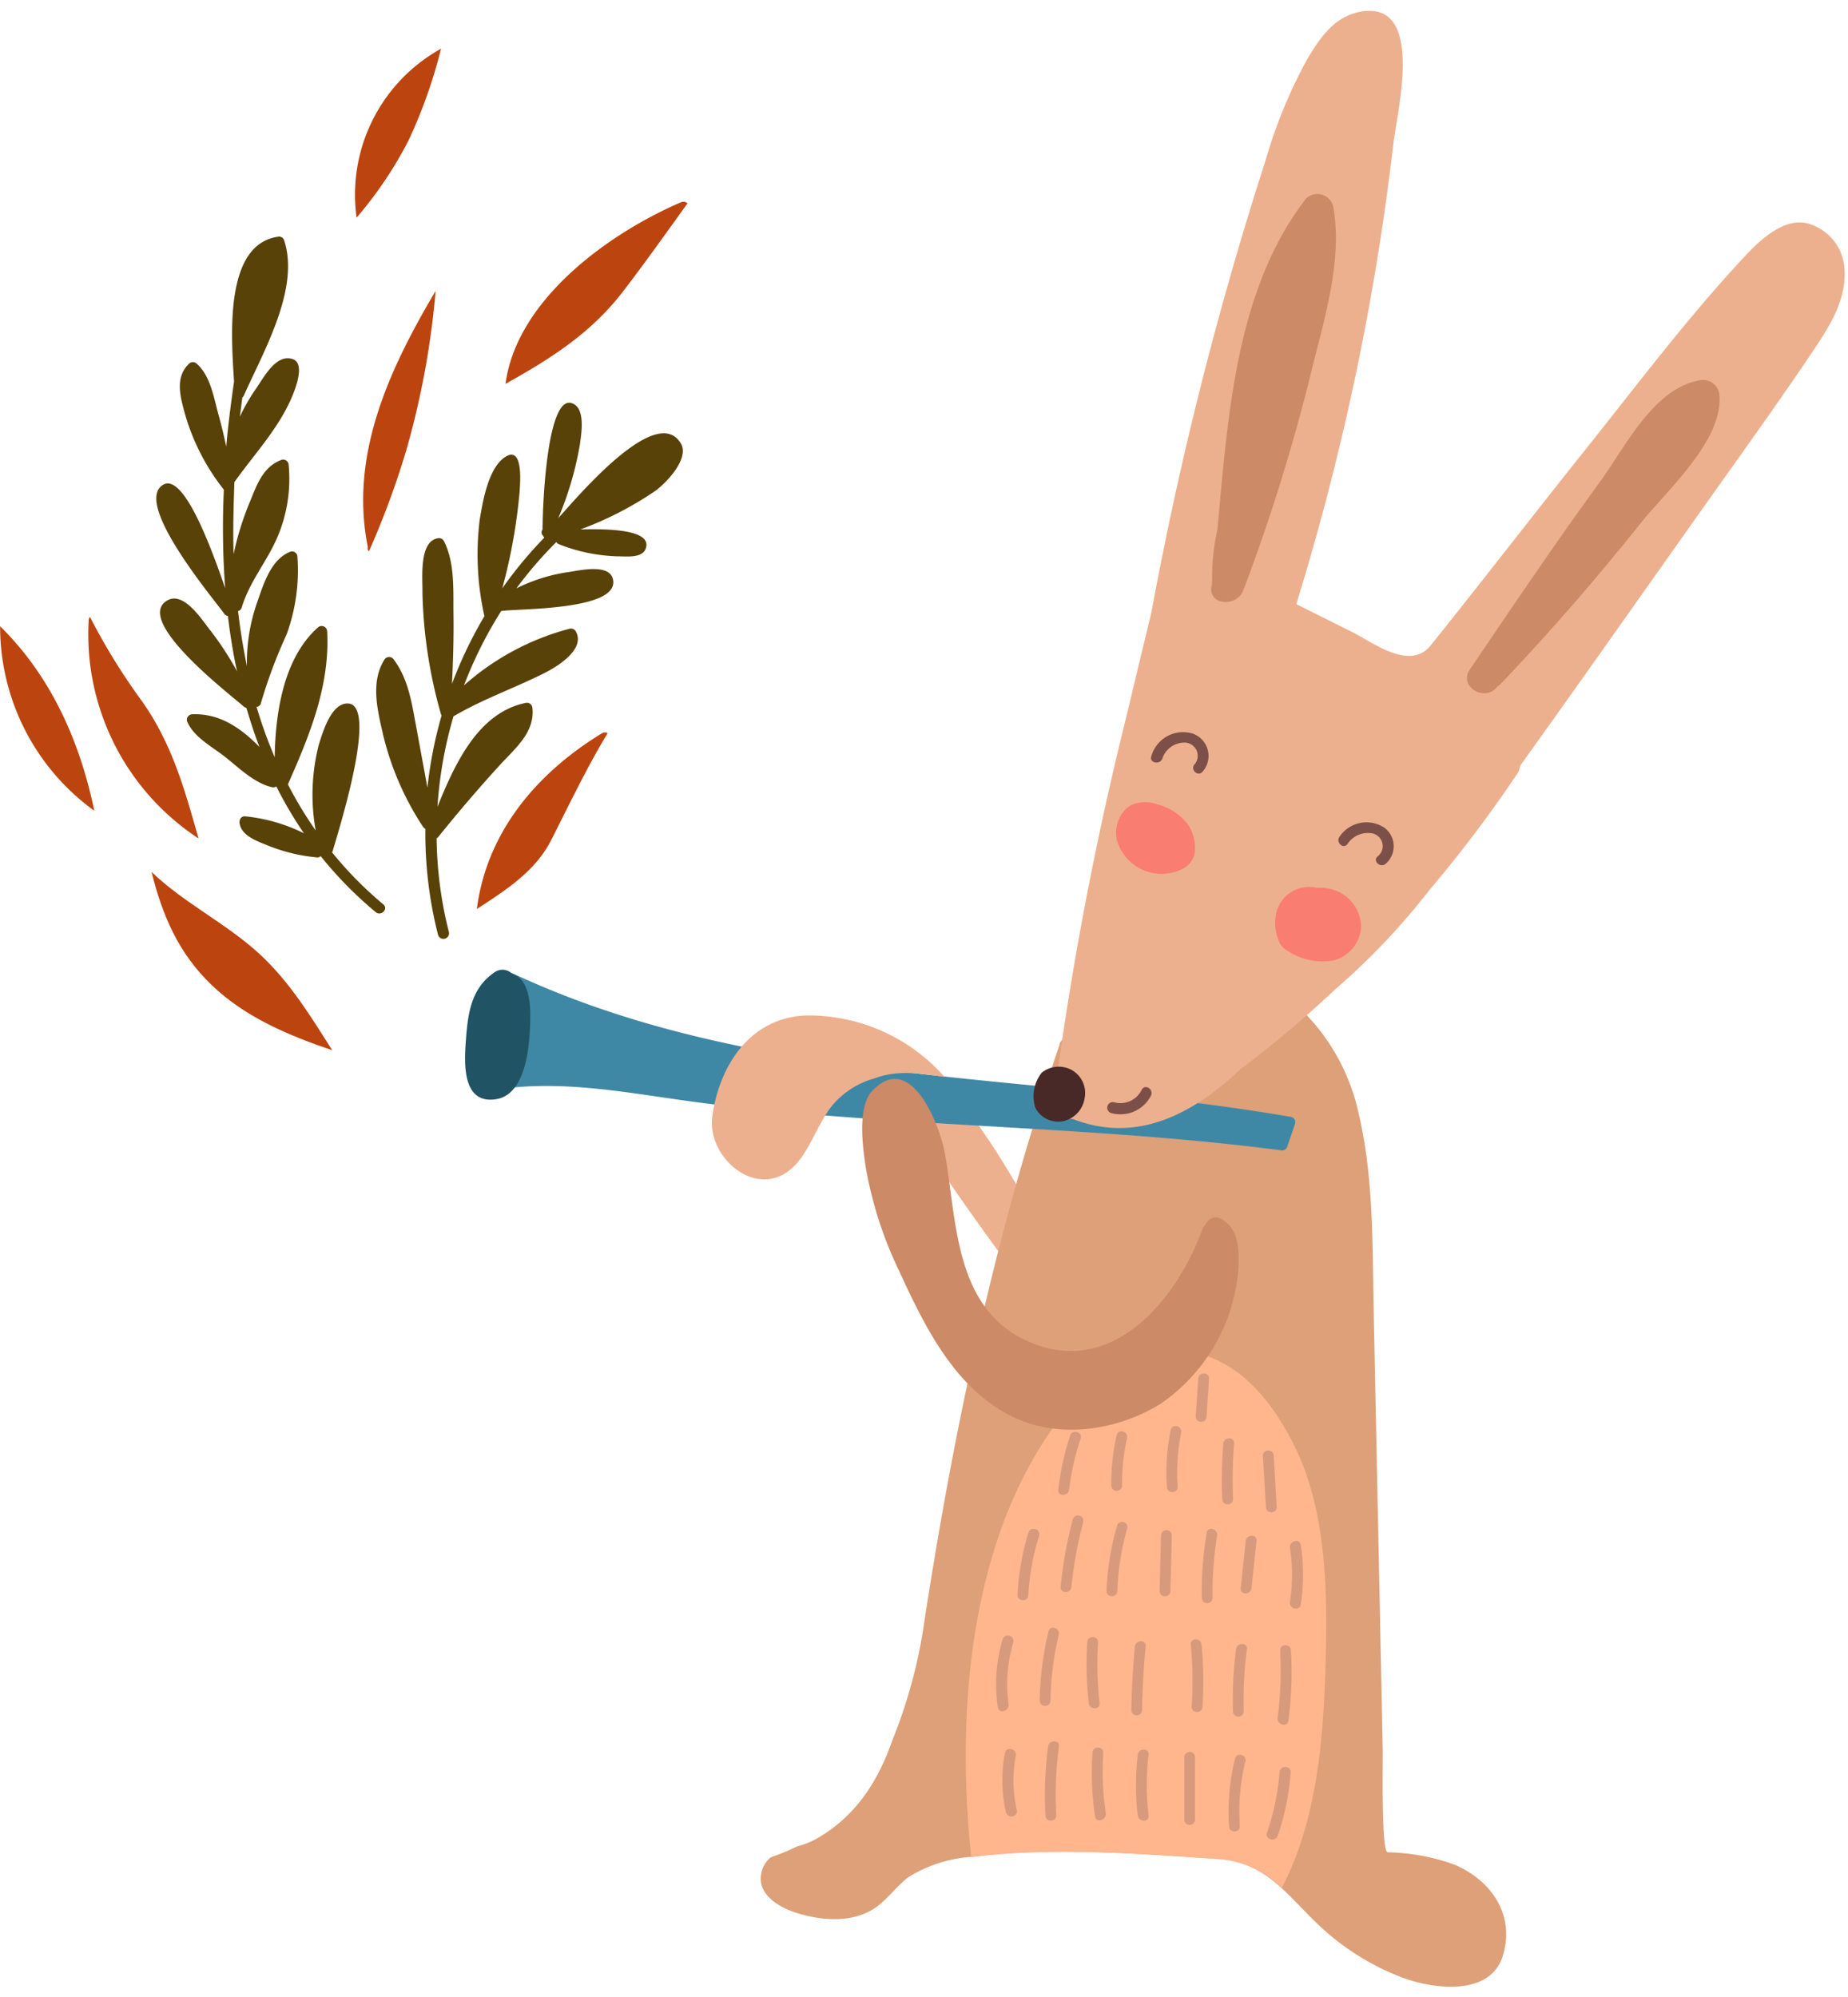 <svg xmlns="http://www.w3.org/2000/svg" viewBox="-0.01 -1.03 170.87 184.59"><title>Depositphotos_65424591_05</title><g data-name="Layer 2"><path d="M98.25 116c-3.29-5.6-6.45-12.17-11-16.89-1.29-1.36-3.31.59-2.23 2a1.35 1.35 0 0 0-.68 2.05q5.24 8 11 15.54c1.07 1.39 3.35.24 2.8-1.15a1.35 1.35 0 0 0 .11-1.55z" fill="#edb08e"/><path d="M134.52 171.36a19.25 19.25 0 0 0-6.22-1.16c-.62 0-.44-8.59-.46-9.5l-.43-20.89-.41-19.9c-.12-6.06 0-12.23-1.42-18.15a19 19 0 0 0-6.87-10.85 13.89 13.89 0 0 0-6.13-2.51c-2.68-.42-5.36 0-8-.22a2 2 0 0 1-.8 1.62A32.24 32.24 0 0 0 98 95.34a2.06 2.06 0 0 1-.08.33c-5.89 17.19-9.64 35-12.42 52.91a46.78 46.78 0 0 1-3 11.26c-1.31 3.79-3.43 7.14-7.18 9.2a8.07 8.07 0 0 1-1.64.62 19.56 19.56 0 0 1-2.41 1 2.44 2.44 0 0 0-.9 1.54c-.36 1.92 1.68 3.09 3.17 3.57 2.33.75 5.18 1 7.29-.38 1.17-.77 2-2 3.12-2.87a12.69 12.69 0 0 1 5.89-1.9c7.4-.94 15.35-.3 22.77.19 4.48.3 6.4 3.39 9.39 6.19a23.16 23.16 0 0 0 7.65 4.78c2.82 1.06 8.13 1.78 9.29-2s-1.04-6.95-4.42-8.42z" fill="#dda078"/><path d="M119.61 132.5c-2.48-4.93-6.37-9.27-12.33-8.61-5.26.59-9.27 5.61-11.7 9.84-6.08 10.56-7.1 24.48-5.79 36.91h.11c7.4-.94 15.35-.3 22.77.19a9.18 9.18 0 0 1 5.84 2.67c3.31-6.39 3.87-14 4.05-21 .18-6.58.06-14.03-2.95-20z" fill="#ffb68d"/><path d="M119.41 102.23c-24-4.16-49.49-2.76-72-13.27a.53.53 0 0 0-.73.34.49.49 0 0 0-.22.53A13.31 13.31 0 0 1 45.11 99a.51.51 0 0 0 .56.73c6.15-1 12.27.26 18.36 1.08 5.84.79 11.71 1.27 17.59 1.67 12.32.84 24.67 1.24 36.92 2.84a.5.5 0 0 0 .46-.32l.73-2.14a.5.5 0 0 0-.32-.63z" fill="#3f88a5"/><path d="M113 111.7c-.76-.47-1.32 0-1.66.61a.5.5 0 0 0-.14.21c-2.43 6.72-8.54 14.08-16.44 10.32-6.56-3.13-6.31-11.16-7.4-17.25-.46-2.56-3.16-9.62-6.75-5.74-1.38 1.49-.83 5.35-.56 7.09a36.55 36.55 0 0 0 3.12 9.61c2.3 5 5 10.53 10.1 13.21 4.37 2.32 9.9 1.52 14-1a16.67 16.67 0 0 0 7.2-12.22c.09-1.78.19-3.8-1.47-4.84z" fill="#cc8a66"/><path d="M87.33 98.53a16.78 16.78 0 0 0-12.64-5.69c-5.26.1-8.17 4.54-8.84 9.32-.5 3.63 3.68 7.42 6.93 5.15 2-1.38 2.72-4.54 4.33-6.34a7.79 7.79 0 0 1 3.74-2.31c2.08-.81 4.31-.47 6.48-.13z" fill="#edb08e"/><path d="M170.51 23.54a4.62 4.62 0 0 0-3-3.79c-2.3-.93-4.71 1.33-6.1 2.82-5.27 5.61-10 11.92-14.78 17.9s-9.53 12.15-14.36 18.17c-1.91 2.38-5.32-.27-7.21-1.22l-5.21-2.6a237.66 237.66 0 0 0 9-42.77c.32-2.71 2.94-13.08-3.06-12-2.42.45-3.73 2.38-4.92 4.37a45.82 45.82 0 0 0-3.87 9.4 333 333 0 0 0-10.55 41.76q-1.18 4.87-2.34 9.75a312.08 312.08 0 0 0-6.82 36.38.49.49 0 0 0 .37.48 11.41 11.41 0 0 0 1.54.23c5.89 2.28 11.08-.44 15.49-4.61a103.76 103.76 0 0 0 8.71-7.34 63.78 63.78 0 0 0 8.74-9.2 120.65 120.65 0 0 0 8.15-10.79 1.35 1.35 0 0 0 .24-.7c6.87-9.58 13.63-19.24 20.47-28.84 2.13-3 4.25-6 6.27-9 1.73-2.56 3.59-5.23 3.24-8.4z" fill="#edb08e"/><path d="M99 97.84a2.52 2.52 0 0 0-2.69.29 3.52 3.52 0 0 0-.59 3.25 2.37 2.37 0 0 0 2.64 1.22 2.57 2.57 0 0 0 1.92-2.13A2.43 2.43 0 0 0 99 97.84z" fill="#492927"/><path d="M110.22 66.77a3.05 3.05 0 0 0-3.77 2.09c-.24.6.73.86 1 .27a2.15 2.15 0 0 1 2-1.51 1.22 1.22 0 0 1 1 2c-.44.47.27 1.18.71.71a2.19 2.19 0 0 0-.94-3.56z" fill="#7c4f49"/><path d="M128 75.49a3 3 0 0 0-4.14.81c-.4.5.3 1.21.71.71a2.25 2.25 0 0 1 2.3-1 1.2 1.2 0 0 1 .51 2.12c-.51.4.21 1.1.71.71a2.14 2.14 0 0 0-.09-3.35z" fill="#7c4f49"/><path d="M105.55 99.72a2.18 2.18 0 0 1-2.53 1.15.5.5 0 0 0-.27 1 3.18 3.18 0 0 0 3.66-1.61c.29-.61-.57-1.12-.86-.54z" fill="#7c4f49"/><path d="M109.8 75.14a5.59 5.59 0 0 0-1.25-1.14 5.13 5.13 0 0 0-1.54-.67 3.31 3.31 0 0 0-2.51.1 3 3 0 0 0-1.29 2.8 2.05 2.05 0 0 0 .06.43 4.29 4.29 0 0 0 6.21 2.55 2 2 0 0 0 1-1.73 3.94 3.94 0 0 0-.68-2.34z" fill="#f97d70"/><path d="M123.36 81.25a3.78 3.78 0 0 0-1.56-.2 3.13 3.13 0 0 0-3.8 2.3 4.23 4.23 0 0 0 .17 2.44 1.79 1.79 0 0 0 .93 1.11 5.79 5.79 0 0 0 4.16.86 3.38 3.38 0 0 0 2.58-3.15 3.67 3.67 0 0 0-2.48-3.36z" fill="#f97d70"/><path d="M123.25 18a1.51 1.51 0 0 0-2.51-.66c-6.48 8.37-7.2 20-8.19 30.6a20.59 20.59 0 0 0-.49 4.69c0 .19 0 .38-.07.57-.23 1.84 2.53 1.89 3 .2 0 0 0-.05.05-.09a177.14 177.14 0 0 0 6-19.19c1.22-5.12 3.18-10.94 2.21-16.12z" fill="#cc8a66"/><path d="M157.08 34.14c-4.24.79-6.83 6.18-9.13 9.34-4.16 5.7-8.1 11.55-12.06 17.39-1.08 1.59 1.45 3.07 2.55 1.56a1.6 1.6 0 0 0 .34-.27q6.74-7.09 12.83-14.73c2.49-3.12 7.63-7.65 7.37-11.85a1.53 1.53 0 0 0-1.9-1.44z" fill="#cc8a66"/><path d="M47.35 89a1.25 1.25 0 0 0-1.67-.12c-2.14 1.47-2.43 3.8-2.61 6.22-.15 2-.42 6 2.8 5.48 2.55-.41 3-4.27 3.11-6.31.1-1.9.17-4.7-1.63-5.27z" fill="#205363"/><path d="M51.61 46.87a30.7 30.7 0 0 0 2-6.82c.13-1 .55-3.38-.75-3.81-2.26-.75-2.7 9.16-2.7 11.65l-.06.14a.4.4 0 0 0 .1.46.47.47 0 0 0 .12.18 38.1 38.1 0 0 0-3.89 4.69 50.87 50.87 0 0 0 1.61-9c0-.28.43-4.15-1.23-3.21s-2.18 4.18-2.46 5.83a26 26 0 0 0 .43 8.95 39.3 39.3 0 0 0-3 6.26c.11-2.17.17-4.33.14-6.5s.14-4.73-.9-6.73a.51.51 0 0 0-.56-.23c-1.76.31-1.38 3.77-1.41 5a44.22 44.22 0 0 0 1.71 11.25.48.48 0 0 0 .06.13 39.62 39.62 0 0 0-1.31 6.67l-1-5.43c-.43-2.26-.71-4.52-2.11-6.41a.51.51 0 0 0-.86 0c-1.34 2.11-.62 4.79-.1 7.07a26.78 26.78 0 0 0 3.67 8.4.48.48 0 0 0 .21.18 38 38 0 0 0 1.17 9.79.5.5 0 0 0 1-.27 36.84 36.84 0 0 1-1.13-8.65.46.46 0 0 0 .17-.14q2.74-3.41 5.69-6.64c1.4-1.53 3.23-3 3-5.25a.51.51 0 0 0-.63-.48c-4.37.9-6.53 5.59-8.15 9.6a38.41 38.41 0 0 1 1.48-8.36c2.71-1.59 5.62-2.6 8.41-4 1.21-.61 3.84-2.22 2.89-3.87a.51.51 0 0 0-.56-.23 23.82 23.82 0 0 0-9.77 5.24 38.32 38.32 0 0 1 3.44-6.87c1.29-.25 11.14 0 10.32-3-.39-1.42-3.18-.73-4.08-.61a15.82 15.82 0 0 0-4.83 1.51 36.88 36.88 0 0 1 3.69-4.28.5.5 0 0 0 .24.2 15.87 15.87 0 0 0 5.47 1.12c.89 0 2.43.21 2.61-.93.24-1.53-3.48-1.63-6.09-1.56a31.62 31.62 0 0 0 6.92-3.56c1-.72 3.2-3 2.36-4.39-2.21-3.7-9.3 4.64-11.33 6.91z" fill="#594208"/><path d="M30.69 77.76a.49.49 0 0 0 .07-.14c.41-1.5 4.32-13.62 1.36-13.62-1.54 0-2.3 2.71-2.65 3.8a18.62 18.62 0 0 0-.29 7.94 36.47 36.47 0 0 1-2.57-4.26c2-4.52 3.9-9.11 3.63-14.16a.51.51 0 0 0-.85-.35c-3.13 2.78-3.94 7.75-4 12a42.55 42.55 0 0 1-1.68-4.66.43.43 0 0 0 .41-.36 46.33 46.33 0 0 1 2.37-6.33 17.29 17.29 0 0 0 1-7.18.5.5 0 0 0-.63-.48c-1.87.72-2.53 3.1-3.15 4.86a16.72 16.72 0 0 0-.89 5.72q-.52-2.51-.82-5.08a.46.46 0 0 0 .34-.33c.73-2.43 2.38-4.3 3.34-6.6a13.7 13.7 0 0 0 1-6.58.51.51 0 0 0-.63-.48c-1.77.64-2.32 2.35-3 4a26.71 26.71 0 0 0-1.46 4.73c-.07-2.22 0-4.44.07-6.66 1.7-2.39 3.7-4.53 5-7.17.35-.71 1.74-3.72.41-4.2-1.56-.55-2.71 1.74-3.45 2.79a17.33 17.33 0 0 0-1.45 2.53q.11-.89.23-1.78a.45.45 0 0 0 .14-.18c1.77-4 5.19-9.83 3.73-14.32a.5.5 0 0 0-.48-.37c-5.15.63-4.4 9.39-4.16 13.42-.29 2-.55 4-.72 6-.21-1-.45-2-.73-3-.44-1.6-.73-3.53-2-4.67a.51.51 0 0 0-.71 0c-1.32 1.26-.82 3-.4 4.57a20.26 20.26 0 0 0 3.62 7.08 75.19 75.19 0 0 0 .12 9.1c-1.14-3.29-3.77-10.7-5.73-9.56-2.84 1.67 4.67 10.55 5.64 11.92a.5.5 0 0 0 .34.21c.21 1.73.48 3.44.85 5.12a28.46 28.46 0 0 0-2.58-3.92c-.72-.92-2.38-3.51-3.88-2.63-3.19 1.87 6.06 8.87 7.07 9.8a.48.48 0 0 0 .25.12c.36 1.22.75 2.43 1.21 3.62-1.69-1.72-3.64-3.12-6.22-3.02a.51.51 0 0 0-.43.75C18 67.19 19.63 68 20.88 69s2.69 2.4 4.27 2.74a.49.49 0 0 0 .39-.07A37.18 37.18 0 0 0 28.09 76a15.72 15.72 0 0 0-5.47-1.57c-.36 0-.52.34-.48.63.16 1.18 1.64 1.67 2.61 2.07a16.07 16.07 0 0 0 4.53 1.1.41.41 0 0 0 .36-.12 35.72 35.72 0 0 0 5.09 5.18c.49.41 1.2-.29.71-.71a34.65 34.65 0 0 1-4.75-4.82z" fill="#594208"/><path d="M34.1 49.94a77.78 77.78 0 0 0 3.48-9.43 77.42 77.42 0 0 0 2.69-14.65C36 33.08 32.28 41 34 49.55a.38.38 0 0 0 .1.39z" fill="#bc450f"/><path d="M24 87.17c-3.12-2.87-7-4.71-10-7.6 1 4 2.47 7.51 5.59 10.49s7.12 4.64 11.12 6c-2.01-3.17-3.93-6.32-6.71-8.89z" fill="#bc450f"/><path d="M13.11 63.78A57.94 57.94 0 0 1 8.31 56a.52.52 0 0 0-.12.32 22.56 22.56 0 0 0 10.16 20.16c-1.28-4.48-2.41-8.69-5.24-12.7z" fill="#bc450f"/><path d="M51 76.54c1.68-3.31 3.26-6.63 5.17-9.79a.48.48 0 0 0-.51 0C49.69 70.38 45 75.84 44.08 83c2.73-1.77 5.48-3.54 6.92-6.46z" fill="#bc450f"/><path d="M57.79 25.66c2-2.61 3.86-5.25 5.77-7.89a.55.55 0 0 0-.61-.1c-6.67 2.87-15.19 9-16.22 16.79 4.18-2.35 7.99-4.7 11.06-8.8z" fill="#bc450f"/><path d="M37.77 11.94a46 46 0 0 0 3-8.47 15.43 15.43 0 0 0-7.81 15.62 36.52 36.52 0 0 0 4.81-7.15z" fill="#bc450f"/><path d="M0 56.86a21 21 0 0 0 8.71 17.06C7.38 67.53 4.74 61.53 0 56.86z" fill="#bc450f"/><path d="M94 166.27a12.24 12.24 0 0 1-.09-5c.12-.63-.85-.9-1-.27a13.54 13.54 0 0 0 .09 5.51c.2.66 1.17.39 1-.24z" fill="#d89a7c"/><path d="M97.9 160.42c.08-.64-.92-.63-1 0a33.63 33.63 0 0 0-.24 6.37c0 .64 1 .64 1 0a33.63 33.63 0 0 1 .24-6.37z" fill="#d89a7c"/><path d="M102 161c0-.64-1-.64-1 0a27.42 27.42 0 0 0 .24 5.88c.09.64 1.06.36 1-.27A26.21 26.21 0 0 1 102 161z" fill="#d89a7c"/><path d="M106.19 161.18c.08-.64-.93-.63-1 0a24.05 24.05 0 0 0 0 5.62c.07.63 1.07.64 1 0a24.05 24.05 0 0 1 0-5.62z" fill="#d89a7c"/><path d="M109.49 161.42v5.75a.5.5 0 0 0 1 0v-5.75a.5.5 0 0 0-1 0z" fill="#d89a7c"/><path d="M114.18 161.55a20.54 20.54 0 0 0-.55 6.24c0 .64 1 .64 1 0a19.63 19.63 0 0 1 .51-6c.16-.6-.81-.87-.96-.24z" fill="#d89a7c"/><path d="M118.3 162.8a22.53 22.53 0 0 1-1.17 5.61c-.21.61.76.87 1 .27a23.61 23.61 0 0 0 1.2-5.88c.02-.65-.98-.64-1.03 0z" fill="#d89a7c"/><path d="M92.68 150.55a14.7 14.7 0 0 0-.43 6.25c.09.64 1.05.36 1-.27a13.51 13.51 0 0 1 .43-5.72.5.5 0 0 0-1-.26z" fill="#d89a7c"/><path d="M96.93 149.8a29.68 29.68 0 0 0-.81 6.37.5.5 0 0 0 1 0 28.43 28.43 0 0 1 .77-6.1c.11-.63-.81-.9-.96-.27z" fill="#d89a7c"/><path d="M101.52 150.79c0-.64-1-.64-1 0a31.78 31.78 0 0 0 .14 5.63c.07.63 1.07.64 1 0a31.78 31.78 0 0 1-.14-5.63z" fill="#d89a7c"/><path d="M104.92 151.17q-.27 2.93-.33 5.87a.5.5 0 0 0 1 0q.05-2.94.33-5.87c.08-.64-.92-.63-1 0z" fill="#d89a7c"/><path d="M111.09 151c-.06-.64-1.06-.64-1 0a34.54 34.54 0 0 1 .08 5.75c0 .64 1 .64 1 0a34.54 34.54 0 0 0-.08-5.75z" fill="#d89a7c"/><path d="M114.28 151.42a36.93 36.93 0 0 0-.29 5.74.5.5 0 0 0 1 0 36.93 36.93 0 0 1 .29-5.74c.08-.64-.92-.63-1 0z" fill="#d89a7c"/><path d="M119.35 151.54c0-.64-1-.64-1 0a32.84 32.84 0 0 1-.23 6.24c-.08.63.88.9 1 .27a34.18 34.18 0 0 0 .23-6.51z" fill="#d89a7c"/><path d="M95.07 140.68a23.61 23.61 0 0 0-1 5.74c0 .64 1 .64 1 0a22.49 22.49 0 0 1 1-5.47.5.5 0 0 0-1-.27z" fill="#d89a7c"/><path d="M99.18 139.42a39.64 39.64 0 0 0-1.12 6.24c-.06.64.94.64 1 0a37.93 37.93 0 0 1 1.09-6 .5.5 0 0 0-.97-.24z" fill="#d89a7c"/><path d="M103.3 139.92a25 25 0 0 0-1 6.12c0 .65 1 .64 1 0a23.85 23.85 0 0 1 .94-5.85.5.5 0 0 0-.94-.27z" fill="#d89a7c"/><path d="M107.34 140.92l-.13 5.12a.5.5 0 0 0 1 0l.13-5.12a.5.5 0 0 0-1 0z" fill="#d89a7c"/><path d="M111.56 140.67a33.44 33.44 0 0 0-.45 6 .5.5 0 0 0 1 0 32 32 0 0 1 .42-5.73c.1-.64-.87-.94-.97-.27z" fill="#d89a7c"/><path d="M115.17 141.42l-.46 4.37c-.07.64.93.63 1 0l.46-4.37c.07-.64-.93-.63-1 0z" fill="#d89a7c"/><path d="M120.26 141.78c-.1-.64-1.07-.36-1 .27a16.34 16.34 0 0 1 0 5c-.09.63.87.9 1 .27a18 18 0 0 0 0-5.54z" fill="#d89a7c"/><path d="M98.94 131.68a25 25 0 0 0-1.1 5c-.08.64.92.63 1 0a23.69 23.69 0 0 1 1.07-4.72c.2-.63-.77-.89-.97-.28z" fill="#d89a7c"/><path d="M103.24 131.65a19.67 19.67 0 0 0-.5 4.64.5.5 0 0 0 1 0 18.5 18.5 0 0 1 .46-4.37c.14-.63-.82-.92-.96-.27z" fill="#d89a7c"/><path d="M108.24 131.16a19.62 19.62 0 0 0-.36 5.26c0 .64 1 .64 1 0a18.6 18.6 0 0 1 .32-5c.14-.63-.83-.89-.96-.26z" fill="#d89a7c"/><path d="M114.1 132.42c.05-.64-.95-.64-1 0a42.82 42.82 0 0 0-.1 5.13c0 .64 1 .65 1 0a42.82 42.82 0 0 1 .1-5.13z" fill="#d89a7c"/><path d="M117.76 133.54c0-.64-1-.64-1 0l.28 4.75c0 .64 1 .64 1 0z" fill="#d89a7c"/><path d="M110.78 126.42l-.23 3.5c0 .64 1 .64 1 0l.23-3.5c.04-.64-.96-.64-1 0z" fill="#d89a7c"/></g></svg>
